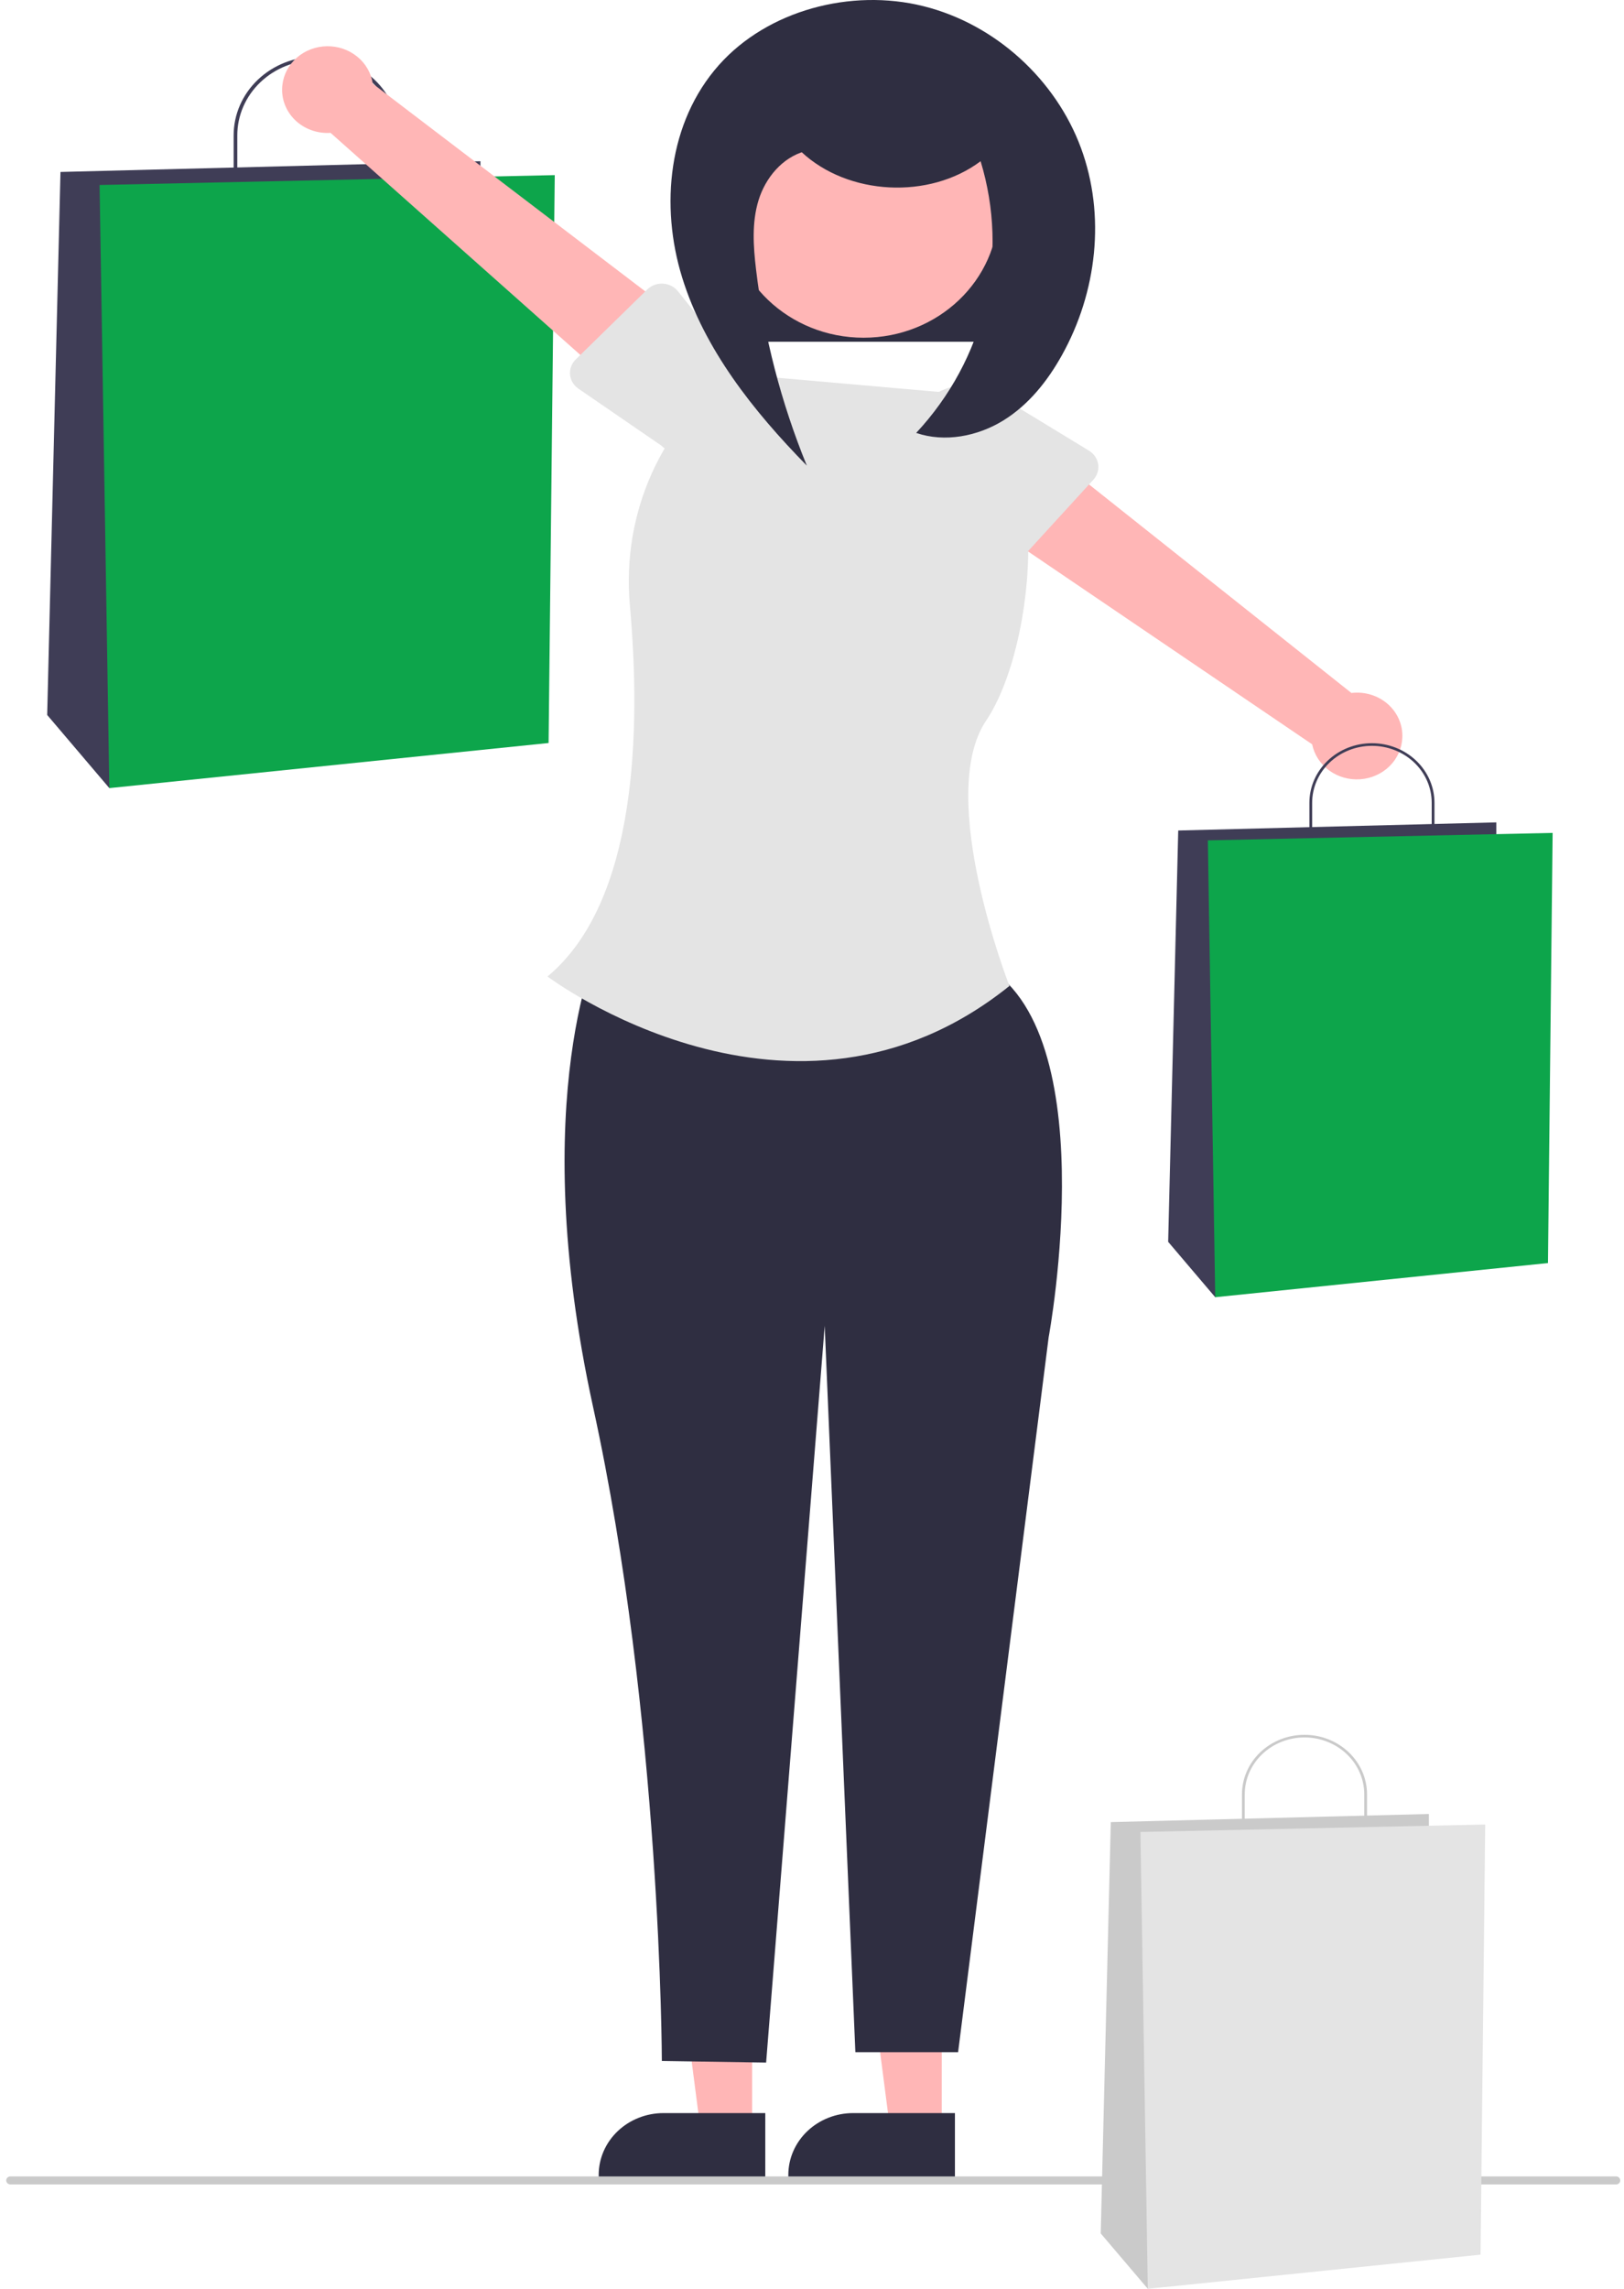 <svg width="242" height="341" viewBox="0 0 242 341" fill="none" xmlns="http://www.w3.org/2000/svg">
<path d="M154.431 24H106.705V50.915H154.431V24Z" fill="#2F2E41"/>
<path d="M59.422 28.339H34.816V20.167C34.816 17.059 36.112 14.078 38.419 11.881C40.727 9.683 43.856 8.448 47.119 8.448C50.382 8.448 53.512 9.683 55.819 11.881C58.126 14.078 59.422 17.059 59.422 20.167V28.339ZM35.361 27.82H58.878V20.167C58.878 17.197 57.639 14.348 55.434 12.248C53.228 10.147 50.238 8.967 47.119 8.967C44.001 8.967 41.01 10.147 38.805 12.248C36.599 14.348 35.361 17.197 35.361 20.167V27.82Z" fill="#3F3D56"/>
<path d="M71.59 27.215V24.021L9.012 25.619L7.031 106.519L16.293 117.416L71.59 27.215Z" fill="#3F3D56"/>
<path d="M82.667 26.091L14.84 27.561L16.293 117.416L81.749 110.696L82.667 26.091Z" fill="#0DA54B"/>
<path d="M140.334 317.213H132.635L128.973 288.929H140.335L140.334 317.213Z" fill="#FFB6B6"/>
<path d="M142.298 324.321L117.473 324.32V324.021C117.473 321.58 118.491 319.24 120.303 317.514C122.115 315.788 124.573 314.818 127.135 314.818H127.136L142.298 314.819L142.298 324.321Z" fill="#2F2E41"/>
<path d="M112.075 317.213H104.376L100.714 288.929H112.077L112.075 317.213Z" fill="#FFB6B6"/>
<path d="M114.038 324.321L89.214 324.32V324.021C89.214 321.58 90.232 319.24 92.044 317.514C93.856 315.788 96.314 314.818 98.876 314.818H98.877L114.039 314.819L114.038 324.321Z" fill="#2F2E41"/>
<path d="M89.465 140.114C89.465 140.114 78.216 163.186 88.379 209.627C98.541 256.068 98.625 307.053 98.625 307.053L114.163 307.294L122.892 197.528L127.462 305.744H142.771L156.263 199.239C156.263 199.239 165.141 151.68 145.342 143.166L89.465 140.114Z" fill="#2F2E41"/>
<path d="M143.308 58.69L109.286 55.703C98.617 63.11 92.629 76.413 93.858 90.139C95.525 108.749 94.961 134.36 81.586 145.486C81.586 145.486 118.04 172.889 150.422 146.891C150.422 146.891 139.349 118.638 146.951 107.355C154.553 96.072 157.296 64.372 143.308 58.69Z" fill="#E4E4E4"/>
<path d="M42.075 12.705C41.97 13.639 42.082 14.584 42.403 15.472C42.723 16.36 43.244 17.171 43.929 17.847C44.614 18.523 45.446 19.047 46.367 19.384C47.288 19.72 48.275 19.86 49.259 19.794L94.18 59.723L102.231 48.042L55.543 12.466C55.317 10.899 54.495 9.466 53.233 8.438C51.972 7.41 50.358 6.858 48.698 6.888C47.037 6.917 45.446 7.526 44.226 8.598C43.005 9.67 42.24 11.131 42.075 12.705V12.705Z" fill="#FFB6B6"/>
<path d="M85.791 53.555L96.448 43.128C96.751 42.832 97.118 42.601 97.523 42.451C97.929 42.302 98.363 42.237 98.797 42.262C99.231 42.287 99.654 42.401 100.038 42.595C100.422 42.79 100.757 43.061 101.02 43.39L110.259 54.923C111.844 56.41 112.745 58.434 112.765 60.552C112.785 62.67 111.923 64.709 110.367 66.222C108.811 67.736 106.688 68.6 104.465 68.625C102.241 68.65 100.097 67.835 98.504 66.357L86.189 57.901C85.837 57.658 85.543 57.347 85.329 56.987C85.114 56.627 84.983 56.227 84.945 55.814C84.908 55.402 84.964 54.987 85.11 54.597C85.256 54.207 85.488 53.851 85.791 53.555V53.555Z" fill="#E4E4E4"/>
<path d="M208.964 109.94C209.014 109.002 208.847 108.065 208.475 107.195C208.103 106.325 207.536 105.543 206.813 104.905C206.089 104.266 205.228 103.786 204.289 103.499C203.35 103.212 202.356 103.124 201.378 103.243L154.197 65.752L146.839 77.841L195.53 110.892C195.847 112.444 196.752 113.832 198.071 114.791C199.391 115.751 201.035 116.216 202.691 116.099C204.346 115.982 205.9 115.29 207.056 114.155C208.212 113.02 208.891 111.52 208.964 109.94V109.94Z" fill="#FFB6B6"/>
<path d="M162.932 71.467L152.9 82.441C152.615 82.754 152.262 83.004 151.866 83.174C151.47 83.345 151.04 83.432 150.605 83.43C150.171 83.429 149.742 83.338 149.347 83.163C148.953 82.989 148.602 82.736 148.32 82.422L138.423 71.395C136.754 69.995 135.736 68.022 135.592 65.908C135.448 63.794 136.19 61.712 137.655 60.119C139.121 58.525 141.19 57.55 143.409 57.408C145.628 57.265 147.815 57.966 149.492 59.357L162.282 67.149C162.648 67.372 162.959 67.668 163.194 68.016C163.43 68.364 163.583 68.757 163.645 69.166C163.707 69.576 163.675 69.994 163.552 70.391C163.429 70.788 163.218 71.155 162.932 71.467V71.467Z" fill="#E4E4E4"/>
<path d="M213.758 125.793H195.119V119.602C195.119 117.248 196.101 114.99 197.848 113.326C199.596 111.661 201.967 110.726 204.438 110.726C206.91 110.726 209.28 111.661 211.028 113.326C212.776 114.99 213.758 117.248 213.758 119.602L213.758 125.793ZM195.531 125.4H213.345V119.602C213.345 117.352 212.407 115.195 210.736 113.604C209.066 112.013 206.8 111.119 204.438 111.119C202.076 111.119 199.81 112.013 198.14 113.604C196.47 115.195 195.531 117.352 195.531 119.602V125.4Z" fill="#3F3D56"/>
<path d="M222.974 124.941V122.522L175.573 123.732L174.073 185.012L181.088 193.266L222.974 124.941Z" fill="#3F3D56"/>
<path d="M231.365 124.09L179.988 125.203L181.088 193.266L230.67 188.176L231.365 124.09Z" fill="#0DA54B"/>
<path d="M128.684 50.316C139.782 50.316 148.779 41.747 148.779 31.177C148.779 20.606 139.782 12.037 128.684 12.037C117.586 12.037 108.589 20.606 108.589 31.177C108.589 41.747 117.586 50.316 128.684 50.316Z" fill="#FFB6B6"/>
<path d="M119.432 22.647C126.383 29.135 138.481 29.757 146.125 24.019C148.247 30.989 148.479 38.357 146.801 45.436C145.122 52.515 141.586 59.072 136.525 64.497C140.777 65.96 145.673 64.998 149.474 62.665C153.274 60.332 156.089 56.771 158.214 52.969C163.472 43.558 164.789 32.067 161.068 22.012C157.348 11.957 148.436 3.62 137.607 0.92C126.779 -1.78 114.364 1.555 107.129 9.69C99.565 18.197 98.339 30.661 101.654 41.352C104.969 52.044 112.24 61.225 120.229 69.372C116.392 59.974 113.847 50.143 112.659 40.123C112.252 36.692 112.015 33.155 113.032 29.84C114.05 26.526 116.555 23.439 120.047 22.507" fill="#2F2E41"/>
<path d="M240.812 325.449H1.554C1.387 325.449 1.227 325.386 1.109 325.274C0.992 325.162 0.926 325.01 0.926 324.851C0.926 324.692 0.992 324.54 1.109 324.428C1.227 324.316 1.387 324.253 1.554 324.253H240.812C240.979 324.253 241.139 324.316 241.256 324.428C241.374 324.54 241.44 324.692 241.44 324.851C241.44 325.01 241.374 325.162 241.256 325.274C241.139 325.386 240.979 325.449 240.812 325.449Z" fill="#CACACA"/>
<path d="M203.71 273.527H185.071V267.337C185.071 264.982 186.053 262.725 187.801 261.06C189.549 259.395 191.919 258.46 194.391 258.46C196.862 258.46 199.233 259.395 200.98 261.06C202.728 262.725 203.71 264.982 203.71 267.337L203.71 273.527ZM185.484 273.134H203.297V267.337C203.297 265.087 202.359 262.929 200.689 261.338C199.018 259.747 196.753 258.853 194.391 258.853C192.028 258.853 189.763 259.747 188.093 261.338C186.422 262.929 185.484 265.087 185.484 267.337V273.134Z" fill="#CACACA"/>
<path d="M212.926 272.675V270.256L165.525 271.466L164.025 332.746L171.04 341L212.926 272.675Z" fill="#CACACA"/>
<path d="M221.317 271.824L169.94 272.937L171.04 341L220.622 335.91L221.317 271.824Z" fill="#E4E4E4"/>
</svg>
